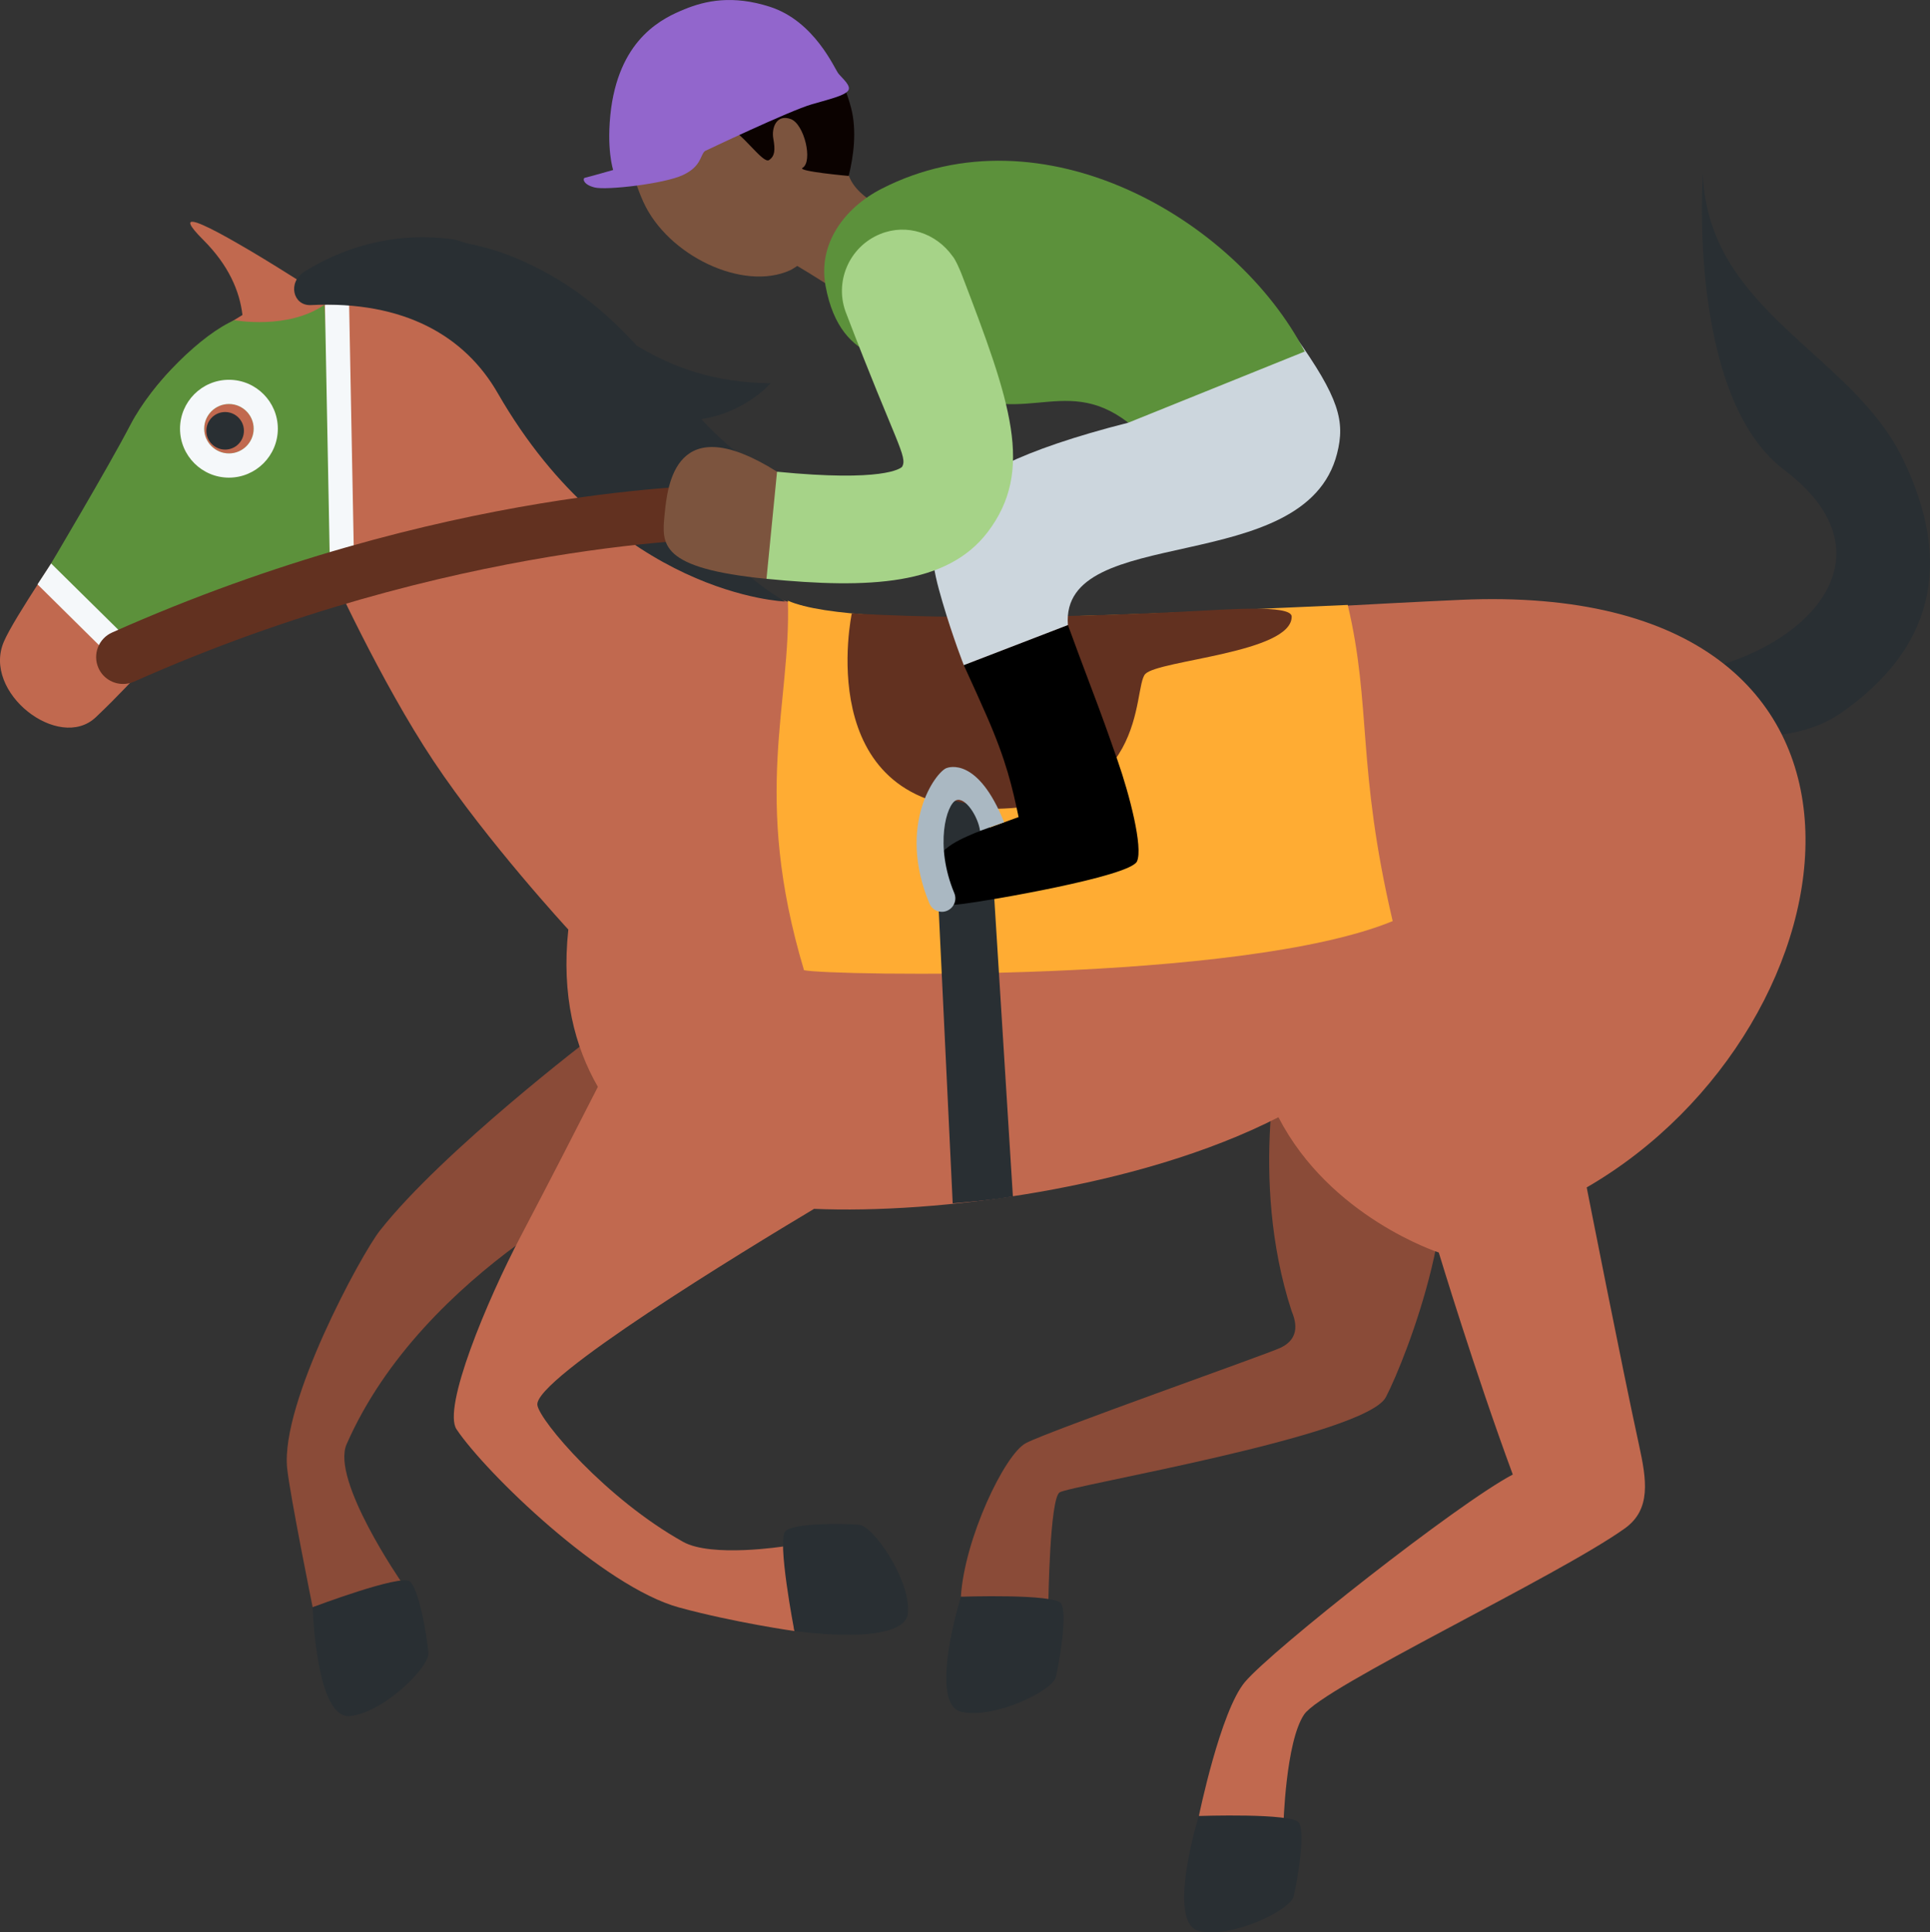 <?xml version="1.0" encoding="UTF-8" standalone="no"?>
<svg
   xmlns:dc="http://purl.org/dc/elements/1.1/"
   xmlns:cc="http://creativecommons.org/ns#"
   xmlns:rdf="http://www.w3.org/1999/02/22-rdf-syntax-ns#"
   xmlns:svg="http://www.w3.org/2000/svg"
   xmlns="http://www.w3.org/2000/svg"
   xmlns:sodipodi="http://sodipodi.sourceforge.net/DTD/sodipodi-0.dtd"
   xmlns:inkscape="http://www.inkscape.org/namespaces/inkscape"
   viewBox="0 0 35.851 35.9"
   id="svg2"
   version="1.1"
   inkscape:version="0.91 r13725"
   sodipodi:docname="1f3c7-1f3ff.svg"
   width="35.851"
   height="35.9">
  <rect x="0" y="0" width="35.851" height="35.9" fill="#333333" stroke="none"/>
  <defs
     id="defs52" />
  <sodipodi:namedview
     pagecolor="#ffffff"
     bordercolor="#666666"
     borderopacity="1"
     objecttolerance="10"
     gridtolerance="10"
     guidetolerance="10"
     inkscape:pageopacity="0"
     inkscape:pageshadow="2"
     inkscape:window-width="640"
     inkscape:window-height="480"
     id="namedview50"
     showgrid="false"
     inkscape:zoom="6.5555556"
     inkscape:cx="17.932"
     inkscape:cy="17.943494"
     inkscape:window-x="0"
     inkscape:window-y="0"
     inkscape:window-maximized="0"
     inkscape:current-layer="svg2" />
  <path
     d="m 28.653,12.806 c 0,0 3.809,1.643 5.532,0.449 1.723,-1.193 2.11,-2.773 1.159,-4.736 -0.951,-1.961 -3.623,-2.732 -3.712,-5.292 0,0 -0.298,4.141 1.513,5.505 2.562,1.933 -0.446,4.21 -3.522,3.828 -3.078,-0.382 -0.97,0.246 -0.97,0.246 z"
     id="path4"
     inkscape:connector-curvature="0"
     style="fill:#292f33" />
  <path
     d="m 23.807,19.332 c 0,0 -0.628,2.542 0.187,5.03 0.145,0.341 0.049,0.556 -0.208,0.678 -0.256,0.122 -4.294,1.542 -4.729,1.771 -0.396,0.208 -1.142,1.78 -1.208,2.854 0.844,0.218 1.625,0.104 1.625,0.104 0,0 0.025,-1.915 0.208,-2.042 0.183,-0.127 5.686,-1.048 6.062,-1.771 0.376,-0.723 1.611,-3.888 0.812,-5.292 -0.225,-0.395 -0.637,-1.15 -0.637,-1.15 l -2.112,-0.182 z"
     id="path6"
     inkscape:connector-curvature="0"
     style="fill:#8a4b38" />
  <path
     d="m 17.849,29.665 c 0,0 -0.616,1.993 0.008,2.138 0.605,0.141 1.694,-0.388 1.755,-0.646 0.081,-0.343 0.216,-1.179 0.098,-1.366 -0.118,-0.186 -1.861,-0.126 -1.861,-0.126 z"
     id="path8"
     inkscape:connector-curvature="0"
     style="fill:#292f33" />
  <path
     d="m 11.744,21.832 -0.75,-2.562 c 0,0 -2.766,2.105 -3.938,3.594 -0.344,0.437 -1.847,3.198 -1.722,4.413 0.05,0.488 0.474,2.583 0.474,2.583 l 1.651,-0.465 c 0,0 -1.312,-1.896 -1.021,-2.562 1.428,-3.263 5.306,-5.001 5.306,-5.001 z"
     id="path10"
     inkscape:connector-curvature="0"
     style="fill:#8a4b38" />
  <path
     d="m 7.611,29.381 c -0.172,-0.139 -1.803,0.479 -1.803,0.479 0,0 0.057,2.085 0.695,2.022 0.618,-0.061 1.48,-0.912 1.455,-1.175 -0.034,-0.351 -0.175,-1.187 -0.347,-1.326 z"
     id="path12"
     inkscape:connector-curvature="0"
     style="fill:#292f33" />
  <path
     d="m 27.12,11.145 c -3.437,0.156 -7.207,0.438 -9.5,0.438 -3.655,0 -5.219,-1.428 -6.562,-2.625 -2.288,-2.037 -2.959,-4.222 -5.126,-3.5 0,0 -0.632,-0.411 -1.247,-0.778 l -0.261,-0.152 c -0.256,-0.148 -0.492,-0.276 -0.656,-0.347 -0.164,-0.072 -0.258,-0.087 -0.228,-0.01 0.019,0.051 0.093,0.143 0.236,0.286 0.472,0.472 0.675,0.95 0.728,1.395 -2.01,1.202 -2.093,2.276 -2.871,3.552 -0.492,0.807 -1.36,2.054 -1.56,2.515 -0.412,0.948 1.024,2.052 1.706,1.407 0.893,-0.845 0.961,-1.122 2.032,-1.744 0.983,-0.016 1.975,-0.416 2.308,-1.02 0,0 0.938,2.083 1.938,3.583 1,1.5 2.5,3.125 2.5,3.125 -0.131,1.227 0.12,2.176 0.549,2.922 -0.385,0.757 -0.924,1.807 -1.417,2.745 -0.656,1.245 -1.473,3.224 -1.208,3.618 0.534,0.798 2.719,2.926 4.137,3.311 1.03,0.28 2.14,0.437 2.14,0.437 l -0.193,-1.574 c 0,0 -1.343,0.213 -1.875,-0.083 -1.427,-0.795 -2.666,-2.248 -2.708,-2.542 -0.07,-0.487 3.841,-2.868 5.14,-3.645 2.266,0.097 6.022,-0.369 8.626,-1.702 0.958,1.86 2.978,2.513 2.978,2.513 0,0 0.667,2.208 1.375,4.125 -1.017,0.533 -4.468,3.254 -4.975,3.854 -0.456,0.54 -0.856,2.49 -0.856,2.49 0.82,0.375 1.57,0.187 1.57,0.187 0,0 0.039,-1.562 0.385,-2.073 0.346,-0.511 4.701,-2.559 5.958,-3.458 0.492,-0.352 0.404,-0.903 0.262,-1.552 -0.321,-1.471 -0.97,-4.781 -0.971,-4.782 5.146,-2.979 6.458,-11.316 -2.354,-10.916 z"
     id="path14"
     inkscape:connector-curvature="0"
     style="fill:#c1694f" />
  <path
     d="m 22.268,33.739 c 0,0 -0.616,1.993 0.008,2.138 0.605,0.141 1.694,-0.388 1.755,-0.646 0.081,-0.343 0.216,-1.179 0.098,-1.366 -0.118,-0.187 -1.861,-0.126 -1.861,-0.126 z m -7.676,-5.296 c -0.167,0.146 0.164,1.859 0.164,1.859 0,0 2.064,0.299 2.111,-0.34 0.045,-0.62 -0.647,-1.614 -0.91,-1.634 -0.351,-0.027 -1.198,-0.031 -1.365,0.115 z"
     id="path16"
     inkscape:connector-curvature="0"
     style="fill:#292f33" />
  <path
     d="m 25.035,11.239 c -3.295,0.135 -9.103,0.499 -10.4,-0.079 0.063,1.922 -0.676,3.605 0.3,6.865 0.46,0.101 8.122,0.244 10.935,-0.912 -0.672,-2.862 -0.389,-3.993 -0.835,-5.874 z"
     id="path18"
     inkscape:connector-curvature="0"
     style="fill:#ffac33" />
  <path
     d="m 15.823,11.395 c 0,0 -0.759,3.543 2.408,3.63 3.167,0.087 2.792,-2.247 3.045,-2.505 0.253,-0.258 2.718,-0.391 2.718,-1.064 0,-0.233 -1.269,-0.127 -1.874,-0.099 -0.303,0.014 -3.589,0.204 -6.297,0.038 z"
     id="path20"
     inkscape:connector-curvature="0"
     style="fill:#623120" />
  <path
     d="m 6.026,5.663 c -0.682,0.47 -1.67,0.286 -1.67,0.286 -0.594,0.25 -1.524,1.156 -1.93,1.937 -0.406,0.781 -1.525,2.664 -1.525,2.664 0,0 1.094,0.865 1.719,1.906 0,0 0.531,-0.531 1.192,-0.875 1.942,-0.063 2.308,-1.02 2.308,-1.02 0,0 0.031,-2.992 -0.094,-4.898 z m -1.773,2.761 c -0.253,0 -0.46,-0.206 -0.46,-0.459 0,-0.253 0.207,-0.459 0.46,-0.459 0.253,0 0.459,0.206 0.459,0.459 0,0.253 -0.206,0.459 -0.459,0.459 z"
     id="path22"
     inkscape:connector-curvature="0"
     style="fill:#5c913b" />
  <circle
     cx="4.182"
     cy="8.004"
     r="0.349"
     id="circle24"
     style="fill:#292f33" />
  <path
     d="m 4.253,7.056 c -0.502,0 -0.909,0.408 -0.909,0.909 0,0.501 0.407,0.909 0.909,0.909 0.501,0 0.908,-0.408 0.908,-0.909 0,-0.501 -0.407,-0.909 -0.908,-0.909 z m 0,1.368 c -0.253,0 -0.46,-0.206 -0.46,-0.459 0,-0.253 0.207,-0.459 0.46,-0.459 0.253,0 0.459,0.206 0.459,0.459 0,0.253 -0.206,0.459 -0.459,0.459 z m -1.785,4.185 -1.771,-1.752 0.253,-0.388 1.841,1.817 z m 3.568,-6.953 0.449,-0.009 0.093,4.898 -0.449,0.009 z"
     id="path26"
     inkscape:connector-curvature="0"
     style="fill:#f5f8fa" />
  <path
     d="m 12.587,9.027 c 1.773,1.446 3.147,0.322 3.147,0.322 -1.295,-0.271 -2.056,-0.867 -2.708,-1.562 0.835,-0.131 1.287,-0.666 1.287,-0.666 -1.061,-0.013 -1.824,-0.3 -2.485,-0.699 -0.565,-0.614 -1.233,-1.202 -2.254,-1.631 -0.294,-0.125 -0.606,-0.21 -0.922,-0.276 -0.086,-0.025 -0.178,-0.063 -0.258,-0.073 -0.906,-0.114 -1.845,0.051 -2.737,0.603 -0.322,0.2 -0.214,0.639 0.117,0.623 1.741,-0.085 2.866,0.582 3.47,1.633 2.169,3.772 5.344,3.875 5.344,3.875 0,0 -1.29,-0.688 -2.001,-2.149 z m 5.11,13.33 -0.361,-7.566 1.029,0.228 0.45,7.208 c -0.377,0.071 -1.118,0.13 -1.118,0.13 z"
     id="path28"
     inkscape:connector-curvature="0"
     style="fill:#292f33" />
  <path
     d="m 2.286,12.707 c -0.191,0 -0.374,-0.11 -0.457,-0.296 -0.112,-0.252 0.001,-0.548 0.254,-0.66 6.139,-2.736 11.218,-2.735 11.477,-2.747 0.275,10e-4 0.498,0.226 0.497,0.502 -0.001,0.275 -0.226,0.498 -0.5,0.498 l -0.004,0 c -0.104,0 -5.15,0.025 -11.063,2.66 -0.066,0.029 -0.135,0.043 -0.204,0.043 z"
     id="path30"
     inkscape:connector-curvature="0"
     style="fill:#623120" />
  <path
     d="m 18.807,5.473 c -0.438,-1.469 -3.256,-1.231 -3.077,-2.591 l -0.121,0.243 c -0.028,-0.207 -0.079,-0.416 -0.171,-0.62 -0.45,-0.997 -1.522,-1.486 -2.394,-1.092 -0.756,0.341 -1.738,0.349 -1.341,1.636 0.061,0.197 0.134,0.451 0.248,0.703 0.452,0.996 1.849,1.665 2.722,1.271 0.05,-0.022 0.091,-0.055 0.137,-0.082 0.207,0.123 0.84,0.506 1.864,1.205 1.207,0.823 2.568,0.797 2.133,-0.673 z"
     id="path32"
     inkscape:connector-curvature="0"
     style="fill:#7c543e" />
  <path
     d="m 11.821,1.376 c 0.256,-0.5 1.301,-1.065 2.192,-1.01 1.005,0.063 1.564,0.76 1.795,1.633 0.114,0.43 0.045,0.914 -0.043,1.27 0,0 -0.965,-0.087 -0.858,-0.15 0.198,-0.117 0.034,-0.815 -0.218,-0.907 -0.265,-0.097 -0.361,0.163 -0.324,0.364 0.036,0.201 0.032,0.324 -0.08,0.398 -0.112,0.074 -0.489,-0.502 -0.765,-0.614 -0.455,-0.185 -1.491,1.132 -1.816,0.69 -0.202,-0.276 -0.2,-1.055 0.117,-1.674 z"
     id="path34"
     inkscape:connector-curvature="0"
     style="fill:#0b0200" />
  <path
     d="m 13.095,2.806 c 0,0 1.582,-0.754 1.988,-0.869 0.406,-0.115 0.603,-0.166 0.671,-0.252 0.067,-0.086 -0.103,-0.225 -0.178,-0.316 -0.075,-0.091 -0.44,-0.974 -1.275,-1.243 -0.696,-0.224 -1.202,-0.111 -1.583,0.045 -0.381,0.156 -1.184,0.512 -1.366,1.842 -0.096,0.745 0.038,1.145 0.038,1.145 0,0 -0.476,0.136 -0.523,0.144 -0.047,0.008 -0.042,0.126 0.179,0.181 0.221,0.055 1.292,-0.068 1.64,-0.231 0.348,-0.163 0.318,-0.371 0.409,-0.446 z"
     id="path36"
     inkscape:connector-curvature="0"
     style="fill:#9266cc" />
  <path
     d="m 20.76,14.129 c -0.186,-0.532 -0.248,-0.716 -0.554,-1.524 -0.1,-0.264 -0.219,-0.585 -0.369,-0.993 l -1.934,0.745 c 0.176,0.383 0.313,0.688 0.426,0.946 0.364,0.832 0.475,1.321 0.592,1.877 l -0.801,0.291 c -0.387,0.168 -0.811,0.333 -0.858,0.933 -0.036,0.462 0.341,0.424 0.635,0.388 0.433,-0.052 3.093,-0.506 3.223,-0.788 0.117,-0.257 -0.139,-1.243 -0.36,-1.875 z"
     id="path38"
     inkscape:connector-curvature="0" />
  <path
     d="m 17.903,12.357 c 0,0 -0.2,-0.506 -0.395,-1.169 -0.376,-1.282 -0.565,-2.314 3.451,-3.335 -0.024,-0.042 -0.056,-0.092 -0.099,-0.152 -1.324,-1.858 -4.253,-3.696 -3.491,-3.815 3.832,-0.601 5.007,-0.007 6.684,2.349 0.827,1.162 0.936,1.593 0.784,2.191 -0.59,2.328 -5.15,1.272 -5,3.186 l -1.934,0.745 z"
     id="path40"
     inkscape:connector-curvature="0"
     style="fill:#ccd6dd" />
  <path
     d="m 17.371,7.043 c 1.535,1.055 2.339,-0.154 3.588,0.81 l 3.277,-1.322 c -1.281,-2.465 -4.879,-4.553 -7.86,-3.024 -0.693,0.355 -1.185,1.024 -1.041,1.804 0.289,1.56 1.405,1.299 2.036,1.732 z"
     id="path42"
     inkscape:connector-curvature="0"
     style="fill:#5c913b" />
  <path
     d="m 17.869,5.11 c -0.031,-0.08 -0.117,-0.287 -0.179,-0.356 -0.3,-0.419 -0.842,-0.609 -1.34,-0.406 -0.583,0.238 -0.864,0.903 -0.626,1.487 0.924,2.413 1.142,2.651 1.032,2.839 -0.03,0.03 -0.348,0.284 -2.323,0.09 l -0.501,0.193 0,1 0.305,0.797 c 1.924,0.189 3.359,0.114 4.107,-0.865 0.879,-1.152 0.428,-2.421 -0.475,-4.779 z"
     id="path44"
     inkscape:connector-curvature="0"
     style="fill:#a6d388" />
  <path
     d="m 14.434,8.764 c -1.893,-1.191 -2.035,0.25 -2.089,0.799 -0.054,0.55 -0.098,0.995 1.893,1.191 l 0.196,-1.99 z"
     id="path46"
     inkscape:connector-curvature="0"
     style="fill:#7c543e" />
  <path
     d="m 18.205,15.435 0.447,-0.159 c -0.488,-1.218 -1.031,-1.021 -1.071,-1.006 -0.2,0.076 -0.925,1.053 -0.316,2.516 0.039,0.093 0.126,0.15 0.22,0.154 0.036,0.002 0.073,-0.005 0.107,-0.019 0.127,-0.054 0.188,-0.199 0.135,-0.327 -0.373,-0.896 -0.142,-1.651 0.031,-1.725 0.172,-0.073 0.411,0.302 0.447,0.566 z"
     id="path48"
     inkscape:connector-curvature="0"
     style="fill:#aab8c2" />
</svg>
